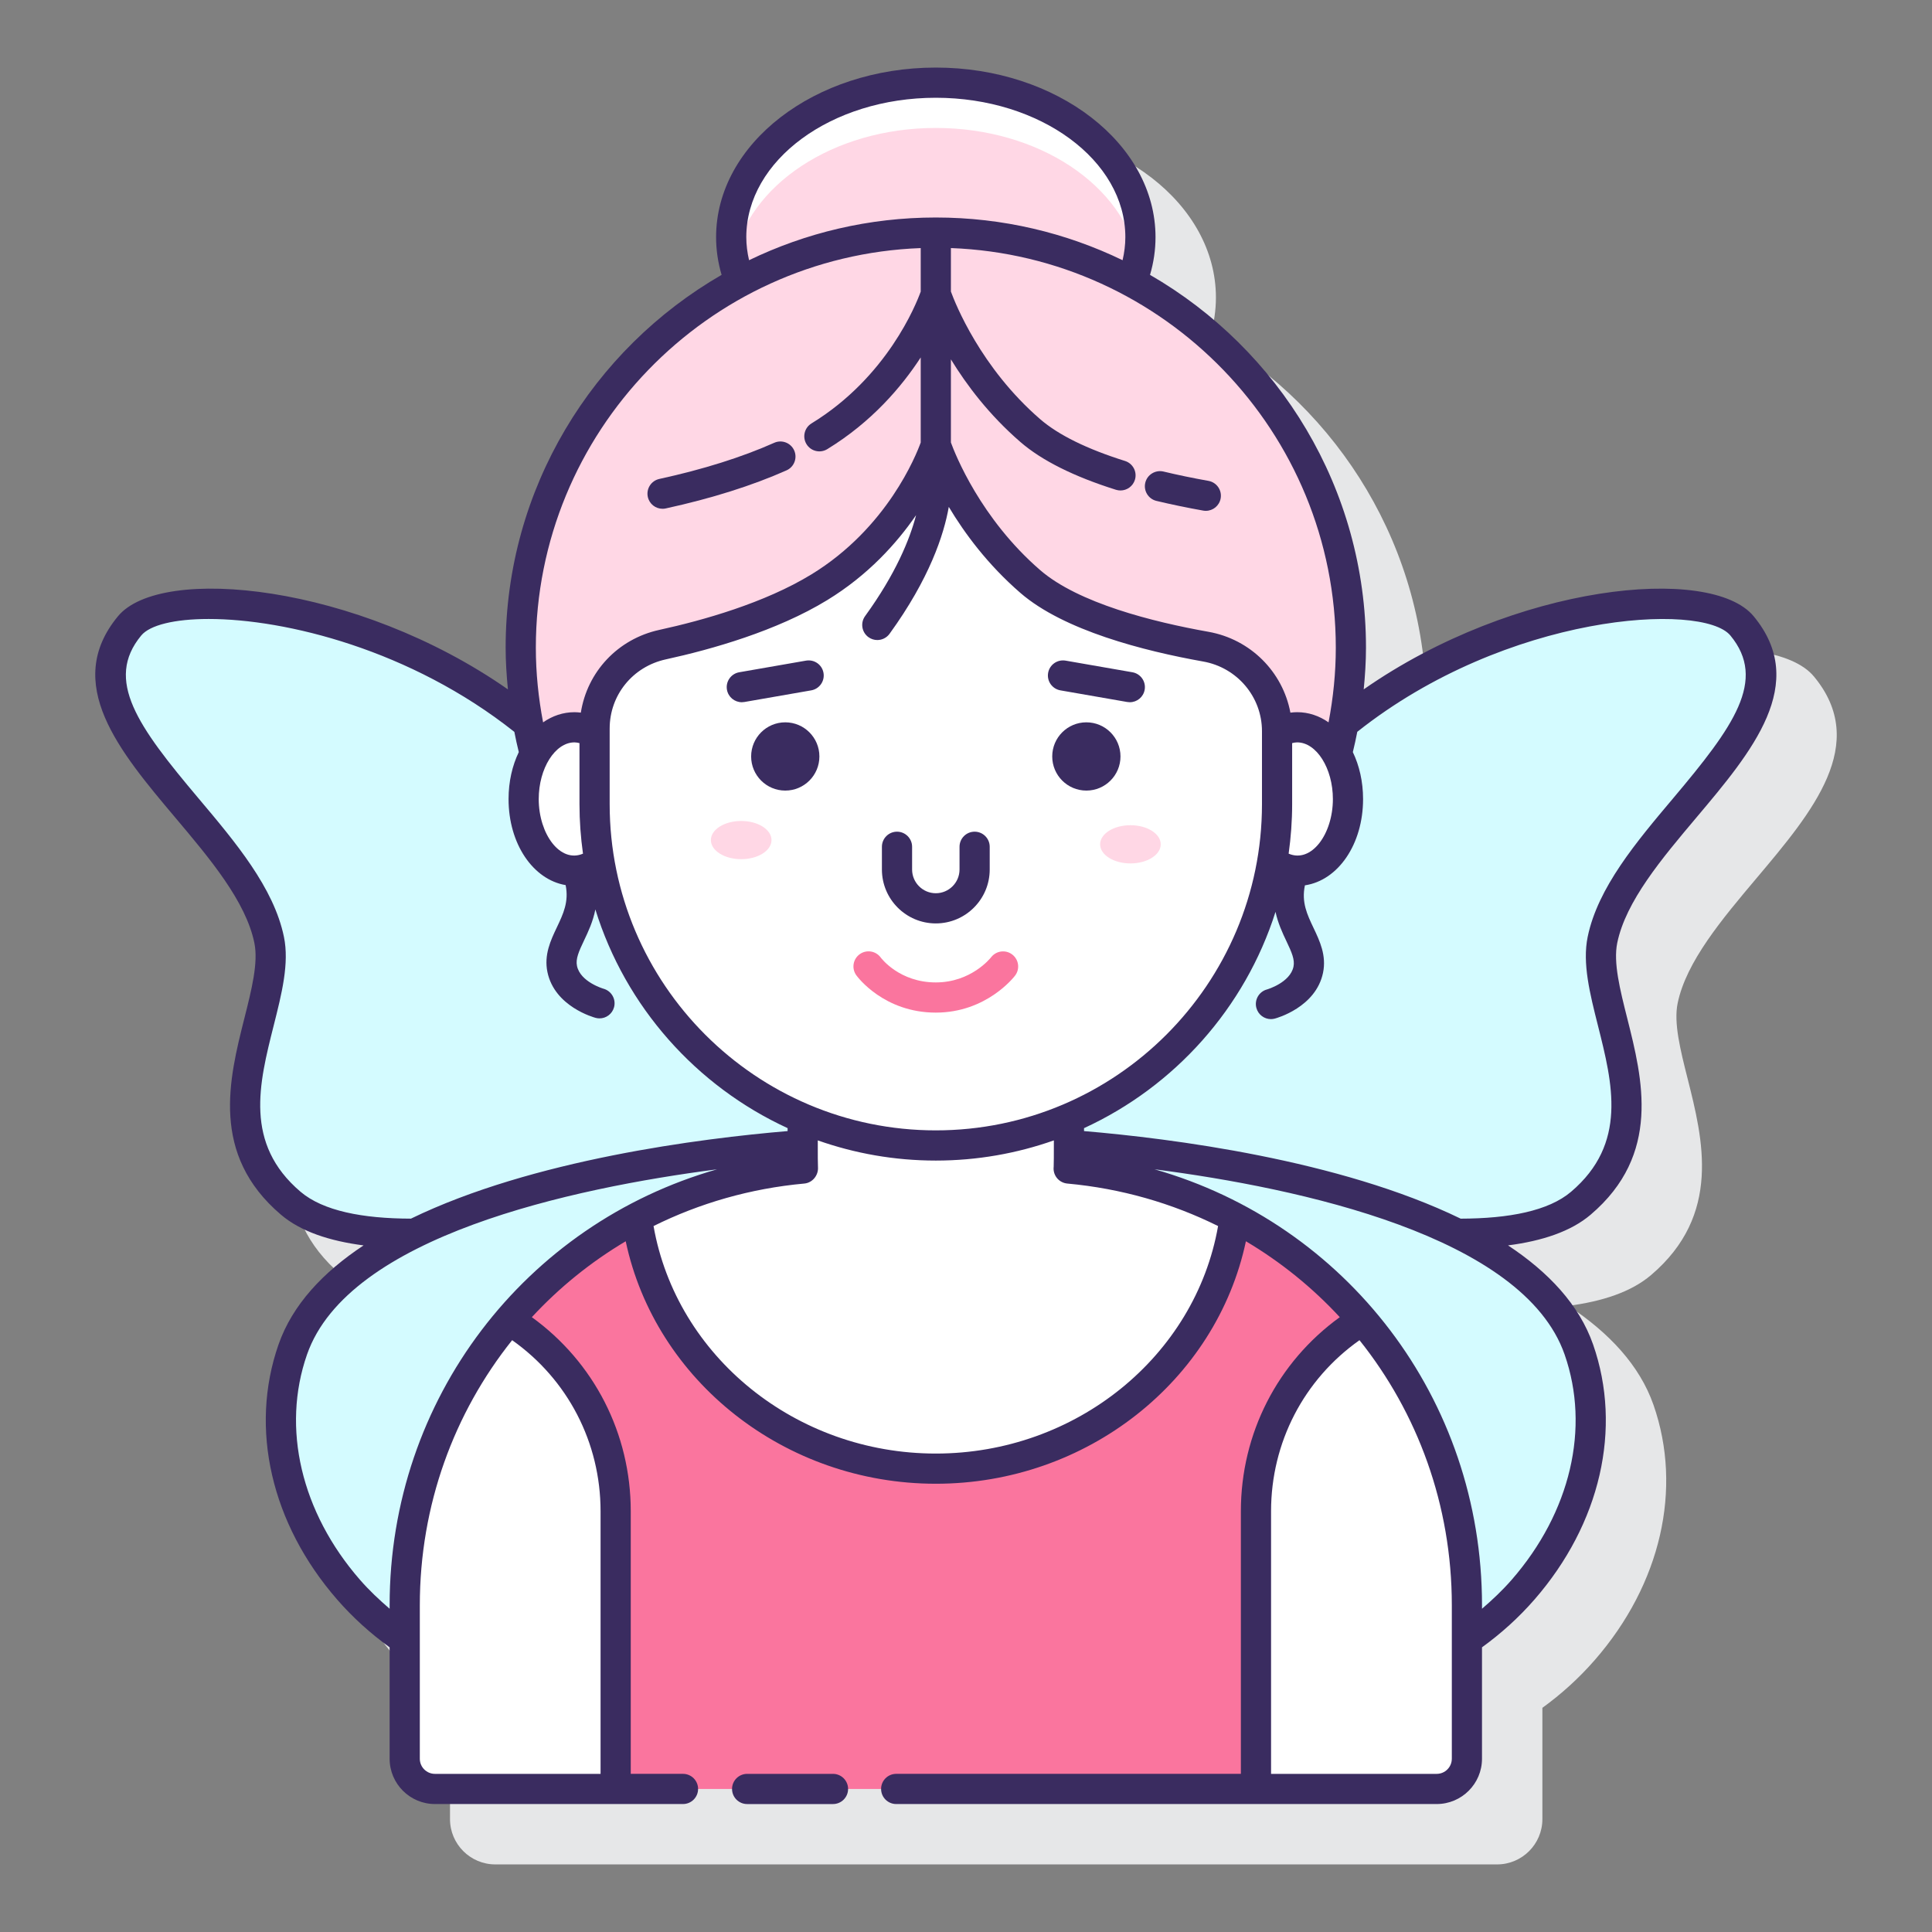 <svg id="Layer_1" enable-background="new 0 0 128 128" height="512" viewBox="0 0 128 128" width="512" xmlns="http://www.w3.org/2000/svg"><rect x="0" y="0" width="128" height="128" fill="#808080" stroke="none"/><g><path d="m116.394 58.16c3.677-4.362 7.479-8.873 3.791-13.332-2.84-3.434-15.814-2.148-25.827 4.838.087-.911.143-1.828.143-2.756 0-10.549-5.766-19.772-14.308-24.699.242-.821.365-1.659.365-2.499 0-6.195-6.53-11.235-14.557-11.235s-14.557 5.04-14.557 11.235c0 .84.123 1.678.365 2.499-8.543 4.927-14.309 14.15-14.309 24.699 0 .928.056 1.845.143 2.756-10.012-6.986-22.987-8.273-25.827-4.838-3.688 4.459.114 8.97 3.791 13.332 2.301 2.729 4.68 5.552 5.247 8.313.268 1.305-.183 3.091-.66 4.982-1.015 4.023-2.277 9.029 2.425 13.025 1.306 1.111 3.213 1.741 5.472 2.035-2.67 1.767-4.718 3.923-5.64 6.569-1.938 5.556-.486 11.869 3.883 16.887 1.05 1.206 2.222 2.266 3.48 3.177v7.374c0 1.654 1.346 3 3 3h66.373c1.654 0 3-1.346 3-3v-7.374c1.258-.912 2.43-1.971 3.48-3.177 4.369-5.019 5.82-11.332 3.883-16.887-.923-2.646-2.97-4.802-5.641-6.569 2.259-.293 4.167-.924 5.473-2.035 4.702-3.996 3.439-9.002 2.425-13.025-.477-1.891-.927-3.677-.66-4.982.567-2.761 2.946-5.583 5.247-8.313z" fill="#e6e7e8"/><g><g fill="#d4fbff"><g><path d="m106.167 62.272c1.541-7.501 14.518-14.434 9.246-20.807-2.392-2.892-16.211-1.798-26.383 6.449-.131.704-.279 1.403-.462 2.087.455.811.739 1.823.739 2.939 0 2.627-1.508 4.757-3.369 4.757-.603 0-1.161-.242-1.651-.634-1.298 7.7-6.483 14.081-13.472 17.043.003.585.005 1.21.005 1.763 5.306.414 17.437 1.771 25.748 5.877 3.48.005 6.427-.549 8.165-2.027 6.404-5.442.51-12.947 1.434-17.447z"/><path d="m104.605 89.413c-3.6-10.323-26.022-12.943-33.785-13.545 0 .792-.005 1.431-.019 1.548 14.795 1.352 26.385 13.787 26.385 28.934v2.284c6.298-4.343 9.873-12.182 7.419-19.221z"/></g><g><path d="m53.18 75.869c0-.552.002-1.177.005-1.763-6.99-2.962-12.175-9.343-13.472-17.043-.49.392-1.048.634-1.651.634-1.861 0-3.369-2.13-3.369-4.757 0-1.115.283-2.128.739-2.939-.183-.685-.331-1.383-.462-2.087-10.172-8.247-23.991-9.341-26.383-6.449-5.272 6.373 7.706 13.306 9.246 20.807.924 4.499-4.97 12.004 1.433 17.447 1.738 1.478 4.685 2.032 8.165 2.027 8.312-4.106 20.443-5.463 25.749-5.877z"/><path d="m26.814 106.35c0-15.147 11.59-27.582 26.385-28.934-.014-.117-.019-.755-.019-1.548-7.763.602-30.185 3.222-33.785 13.545-2.454 7.038 1.121 14.877 7.419 19.221z"/></g></g><g><path d="m70.802 77.416c.024-.198.021-1.885.013-3.31-2.709 1.148-5.688 1.784-8.815 1.784-3.127 0-6.106-.635-8.815-1.783-.007 1.425-.01 3.111.013 3.31-14.795 1.352-26.385 13.787-26.385 28.934v10.173c0 1.105.895 2 2 2h66.373c1.105 0 2-.895 2-2v-10.174c0-15.147-11.59-27.582-26.384-28.934z" fill="#fff"/><path d="m81.812 80.72c-1.278 9.353-9.65 16.582-19.812 16.582s-18.534-7.229-19.812-16.582c-3.211 1.719-6.064 4.02-8.411 6.767 4.316 2.689 7.013 7.444 7.013 12.636v18.4h42.421v-18.4c0-5.192 2.697-9.947 7.013-12.636-2.349-2.747-5.201-5.048-8.412-6.767z" fill="#fa759e"/><path d="m62 15.41c4.694 0 9.112 1.179 12.979 3.253.372-.935.578-1.925.578-2.951 0-5.653-6.069-10.235-13.557-10.235s-13.557 4.582-13.557 10.235c0 1.027.206 2.016.578 2.951 3.867-2.074 8.285-3.253 12.979-3.253z" fill="#ffd7e5"/><path d="m62 8.477c6.826 0 12.457 3.812 13.402 8.768.101-.5.155-1.012.155-1.533 0-5.653-6.069-10.235-13.557-10.235s-13.557 4.582-13.557 10.235c0 .521.054 1.033.155 1.533.945-4.956 6.576-8.768 13.402-8.768z" fill="#fff"/><g><path d="m62 15.41c-15.188 0-27.5 12.312-27.5 27.5 0 2.453.327 4.829.931 7.092.617-1.099 1.56-1.818 2.63-1.818.473 0 .922.14 1.33.388v-.305c0-2.684 1.882-4.986 4.504-5.558 3.099-.677 7.214-1.861 10.391-3.803 5.855-3.582 7.714-9.417 7.714-9.417s1.638 5.041 6.262 9.041c2.703 2.338 7.831 3.637 11.626 4.313 2.724.485 4.721 2.832 4.721 5.6v.129c.408-.248.857-.388 1.33-.388 1.071 0 2.013.719 2.63 1.818.604-2.263.931-4.638.931-7.092 0-15.188-12.312-27.5-27.5-27.5z" fill="#ffd7e5"/></g><g fill="#fff"><path d="m85.938 48.184c-.473 0-.922.14-1.33.388v4.709c0 1.289-.114 2.552-.321 3.782.49.392 1.048.634 1.651.634 1.861 0 3.369-2.13 3.369-4.757 0-2.626-1.508-4.756-3.369-4.756z"/><path d="m39.392 53.281v-4.709c-.408-.248-.857-.388-1.33-.388-1.861 0-3.369 2.13-3.369 4.757s1.508 4.757 3.369 4.757c.603 0 1.161-.242 1.651-.634-.208-1.231-.321-2.493-.321-3.783z"/></g><path d="m79.888 42.843c-3.795-.676-8.923-1.975-11.626-4.313-4.624-4-6.262-9.041-6.262-9.041s-1.859 5.836-7.713 9.416c-3.177 1.943-7.291 3.127-10.391 3.803-2.623.573-4.504 2.874-4.504 5.558v5.014c0 12.487 10.122 22.61 22.608 22.61 12.486 0 22.608-10.122 22.608-22.608v-4.838c0-2.769-1.996-5.116-4.72-5.601z" fill="#fff"/><g><g fill="#ffd7e5"><path d="m74.894 54.672c-1.109 0-2.008.567-2.008 1.266s.899 1.266 2.008 1.266 2.008-.567 2.008-1.266c0-.7-.899-1.266-2.008-1.266z"/><path d="m49.106 54.391c-1.109 0-2.008.567-2.008 1.266s.899 1.266 2.008 1.266 2.008-.567 2.008-1.266-.899-1.266-2.008-1.266z"/></g><path d="m62 67.088c-3.444 0-5.195-2.373-5.268-2.474-.323-.448-.222-1.073.226-1.396.446-.321 1.068-.223 1.392.221.061.081 1.269 1.649 3.65 1.649 2.336 0 3.61-1.6 3.664-1.668.338-.434.964-.517 1.4-.181.436.335.522.956.19 1.394-.076.1-1.898 2.455-5.254 2.455z" fill="#fa759e"/></g><g fill="#3a2c60"><path d="m112.394 54.16c3.677-4.362 7.479-8.874 3.79-13.332-2.841-3.435-15.82-2.146-25.835 4.845.09-.913.151-1.832.151-2.763 0-10.55-5.766-19.772-14.308-24.699.242-.821.364-1.658.364-2.499 0-6.195-6.53-11.235-14.556-11.235s-14.557 5.04-14.557 11.235c0 .84.123 1.677.365 2.499-8.542 4.927-14.308 14.15-14.308 24.699 0 .931.062 1.851.151 2.764-10.014-6.993-22.995-8.282-25.835-4.846-3.688 4.458.113 8.97 3.79 13.332 2.301 2.729 4.68 5.552 5.247 8.313.268 1.305-.183 3.091-.66 4.982-1.014 4.022-2.277 9.029 2.425 13.025 1.305 1.11 3.212 1.739 5.47 2.031-2.671 1.767-4.714 3.926-5.637 6.573-1.938 5.556-.486 11.869 3.883 16.887 1.049 1.205 2.223 2.259 3.48 3.168v7.383c0 1.654 1.346 3 3 3h16.436c.552 0 1-.448 1-1s-.448-1-1-1h-3.461v-17.4c0-5.148-2.431-9.873-6.553-12.856 1.81-1.958 3.903-3.653 6.219-5.029 1.963 9.248 10.539 16.065 20.545 16.065s18.582-6.816 20.545-16.065c2.316 1.376 4.409 3.071 6.219 5.029-4.123 2.983-6.553 7.708-6.553 12.856v17.4h-22.836c-.552 0-1 .448-1 1s.448 1 1 1h35.811c1.654 0 3-1.346 3-3v-7.383c1.257-.909 2.43-1.963 3.479-3.168 4.369-5.019 5.821-11.332 3.884-16.888-.923-2.647-2.967-4.806-5.638-6.573 2.258-.292 4.165-.921 5.47-2.031 4.702-3.996 3.439-9.002 2.425-13.025-.477-1.891-.927-3.677-.66-4.982.568-2.76 2.947-5.582 5.248-8.312zm-50.394 20.73c-11.915 0-21.608-9.693-21.608-21.608v-5.014c0-2.22 1.529-4.104 3.717-4.582 3.035-.663 7.354-1.882 10.699-3.928 2.724-1.666 4.61-3.775 5.885-5.628-.415 1.59-1.339 3.876-3.378 6.688-.324.447-.225 1.073.223 1.396.177.128.383.19.586.19.31 0 .615-.143.811-.413 2.648-3.655 3.599-6.558 3.925-8.408 1.038 1.737 2.576 3.823 4.748 5.703 2.87 2.482 8.167 3.84 12.105 4.541 2.257.402 3.896 2.343 3.896 4.616v4.838c0 11.915-9.694 21.609-21.609 21.609zm-23.938-25.706c.11 0 .22.023.33.049v4.048c0 1.112.083 2.204.232 3.276-1.5.645-2.931-1.286-2.932-3.617.001-2.036 1.085-3.756 2.37-3.756zm47.314 7.373c.149-1.071.232-2.164.232-3.276v-4.048c.11-.026.219-.049.33-.049 1.284 0 2.369 1.72 2.369 3.756 0 2.331-1.43 4.262-2.931 3.617zm3.124-13.647c0 1.682-.172 3.333-.48 4.948-.616-.431-1.323-.674-2.082-.674-.15 0-.299.012-.446.031-.503-2.693-2.63-4.859-5.429-5.357-3.691-.657-8.622-1.9-11.147-4.085-3.948-3.415-5.631-7.674-5.916-8.457v-5.508c1.035 1.692 2.526 3.677 4.607 5.478 1.415 1.224 3.543 2.288 6.328 3.163.1.031.201.046.3.046.425 0 .819-.273.954-.701.166-.527-.127-1.088-.654-1.254-2.522-.792-4.412-1.723-5.619-2.767-3.948-3.415-5.631-7.674-5.916-8.457v-2.881c14.15.529 25.5 12.198 25.5 26.475zm-39.056-27.198c0-5.092 5.633-9.235 12.557-9.235 6.923 0 12.556 4.143 12.556 9.235 0 .511-.066 1.021-.183 1.527-3.745-1.812-7.943-2.829-12.374-2.829s-8.629 1.017-12.373 2.829c-.117-.506-.183-1.016-.183-1.527zm11.556.724v2.883c-.299.828-2.218 5.664-7.236 8.733-.471.288-.619.904-.331 1.375.289.47.902.619 1.375.331 2.946-1.802 4.922-4.125 6.192-6.077v5.638c-.299.828-2.218 5.664-7.236 8.733-3.106 1.9-7.197 3.05-10.082 3.68-2.762.603-4.777 2.787-5.2 5.482-.139-.017-.279-.029-.42-.029-.759 0-1.466.243-2.081.674-.308-1.615-.48-3.266-.48-4.948-.001-14.278 11.349-25.947 25.499-26.475zm-41.087 62.522c-3.753-3.19-2.75-7.167-1.78-11.012.535-2.12 1.04-4.121.679-5.874-.669-3.259-3.215-6.279-5.677-9.2-3.983-4.727-6.226-7.81-3.778-10.769.57-.688 2.199-1.094 4.472-1.094 5.087 0 13.394 2.04 20.248 7.48.09.449.182.896.294 1.339-.429.893-.678 1.956-.678 3.112 0 2.965 1.62 5.334 3.782 5.701.222 1.102-.154 1.898-.582 2.799-.405.851-.863 1.816-.624 2.963.477 2.292 3.085 3.004 3.196 3.034.085.022.171.033.255.033.441 0 .843-.294.963-.74.143-.531-.172-1.079-.703-1.226-.016-.004-1.533-.45-1.753-1.509-.097-.465.116-.948.472-1.697.27-.567.589-1.241.745-2.045 1.995 6.442 6.683 11.707 12.738 14.489 0 .065 0 .131-.001.195-5.707.482-16.906 1.89-24.955 5.801-3.188-.006-5.814-.507-7.313-1.78zm19.876 21.165v17.4h-10.975c-.551 0-1-.449-1-1v-10.173c0-6.646 2.275-12.75 6.117-17.56 3.682 2.602 5.858 6.778 5.858 11.333zm-13.975 6.227v.234c-.688-.592-1.356-1.219-1.971-1.925-3.892-4.47-5.201-10.046-3.503-14.916 2.736-7.846 17.552-11.024 27.165-12.272-12.688 3.618-21.691 15.182-21.691 28.879zm36.186-10.048c-9.274 0-17.184-6.438-18.701-15.073 3.039-1.508 6.405-2.489 9.99-2.816.543-.05.945-.551.904-1.095-.011-.148-.015-.835-.013-1.764 2.449.863 5.08 1.337 7.82 1.337 2.741 0 5.371-.474 7.821-1.337.001.925-.002 1.606-.012 1.744-.032.268.045.538.215.748s.417.342.687.367c3.585.328 6.951 1.309 9.99 2.816-1.517 8.634-9.427 15.073-18.701 15.073zm34.186 20.221c0 .551-.449 1-1 1h-10.975v-17.4c0-4.554 2.176-8.731 5.859-11.332 3.842 4.809 6.117 10.914 6.117 17.56v10.172zm7.475-26.78c1.698 4.87.389 10.446-3.503 14.916-.615.706-1.283 1.333-1.971 1.925v-.234c0-13.7-9.006-25.265-21.697-28.882 9.612 1.247 24.433 4.423 27.171 12.275zm2.206-21.798c.97 3.846 1.973 7.822-1.78 11.013-1.499 1.274-4.125 1.774-7.313 1.781-8.049-3.911-19.247-5.319-24.954-5.801 0-.065 0-.13-.001-.195 6.006-2.759 10.664-7.961 12.687-14.33.163.754.462 1.393.719 1.934.356.749.569 1.231.472 1.697-.22 1.059-1.738 1.504-1.748 1.507-.534.141-.853.688-.712 1.222.118.449.523.746.966.746.084 0 .17-.011.255-.034.111-.029 2.719-.742 3.196-3.034.239-1.147-.22-2.112-.624-2.963-.433-.91-.812-1.712-.576-2.832 2.198-.327 3.853-2.718 3.853-5.715 0-1.156-.249-2.219-.678-3.112.112-.445.204-.894.295-1.345 9.916-7.868 22.873-8.611 24.718-6.381 2.447 2.959.205 6.042-3.778 10.769-2.462 2.921-5.007 5.941-5.677 9.2-.359 1.752.146 3.754.68 5.873z"/><path d="m55.188 117.523h-5.688c-.552 0-1 .448-1 1s.448 1 1 1h5.688c.552 0 1-.448 1-1s-.448-1-1-1z"/><path d="m76.617 33.186c.975.233 2.017.45 3.096.642.059.011.118.016.176.016.476 0 .897-.34.983-.825.097-.544-.265-1.063-.809-1.16-1.041-.186-2.043-.393-2.979-.618-.536-.125-1.076.203-1.206.739-.129.537.202 1.077.739 1.206z"/><path d="m43.895 33.708c.071 0 .143-.007.214-.023 3.04-.664 5.731-1.513 8.001-2.523.505-.225.731-.816.507-1.32-.226-.505-.818-.731-1.32-.507-2.146.956-4.707 1.762-7.614 2.396-.54.118-.881.651-.764 1.19.102.469.516.787.976.787z"/><path d="m52.026 47.856c-1.249 0-2.261 1.012-2.261 2.261s1.012 2.261 2.261 2.261 2.261-1.012 2.261-2.261-1.013-2.261-2.261-2.261z"/><path d="m71.974 47.856c-1.249 0-2.261 1.012-2.261 2.261s1.012 2.261 2.261 2.261 2.261-1.012 2.261-2.261-1.012-2.261-2.261-2.261z"/><path d="m64.571 55.101c-.552 0-1 .448-1 1v1.507c0 .866-.705 1.571-1.571 1.571s-1.571-.705-1.571-1.571v-1.507c0-.552-.448-1-1-1s-1 .448-1 1v1.507c0 1.969 1.602 3.571 3.571 3.571s3.571-1.602 3.571-3.571v-1.507c0-.552-.448-1-1-1z"/><path d="m75.025 44.539-4.427-.771c-.548-.092-1.062.27-1.157.813-.095.544.27 1.062.813 1.157l4.427.771c.058.01.116.015.173.015.477 0 .899-.342.984-.828.095-.544-.269-1.062-.813-1.157z"/><path d="m53.402 43.768-4.427.771c-.544.095-.908.613-.813 1.157.085.486.507.828.984.828.057 0 .115-.005.173-.015l4.427-.771c.544-.095.908-.613.813-1.157-.094-.543-.608-.906-1.157-.813z"/></g></g></g></g></svg>
